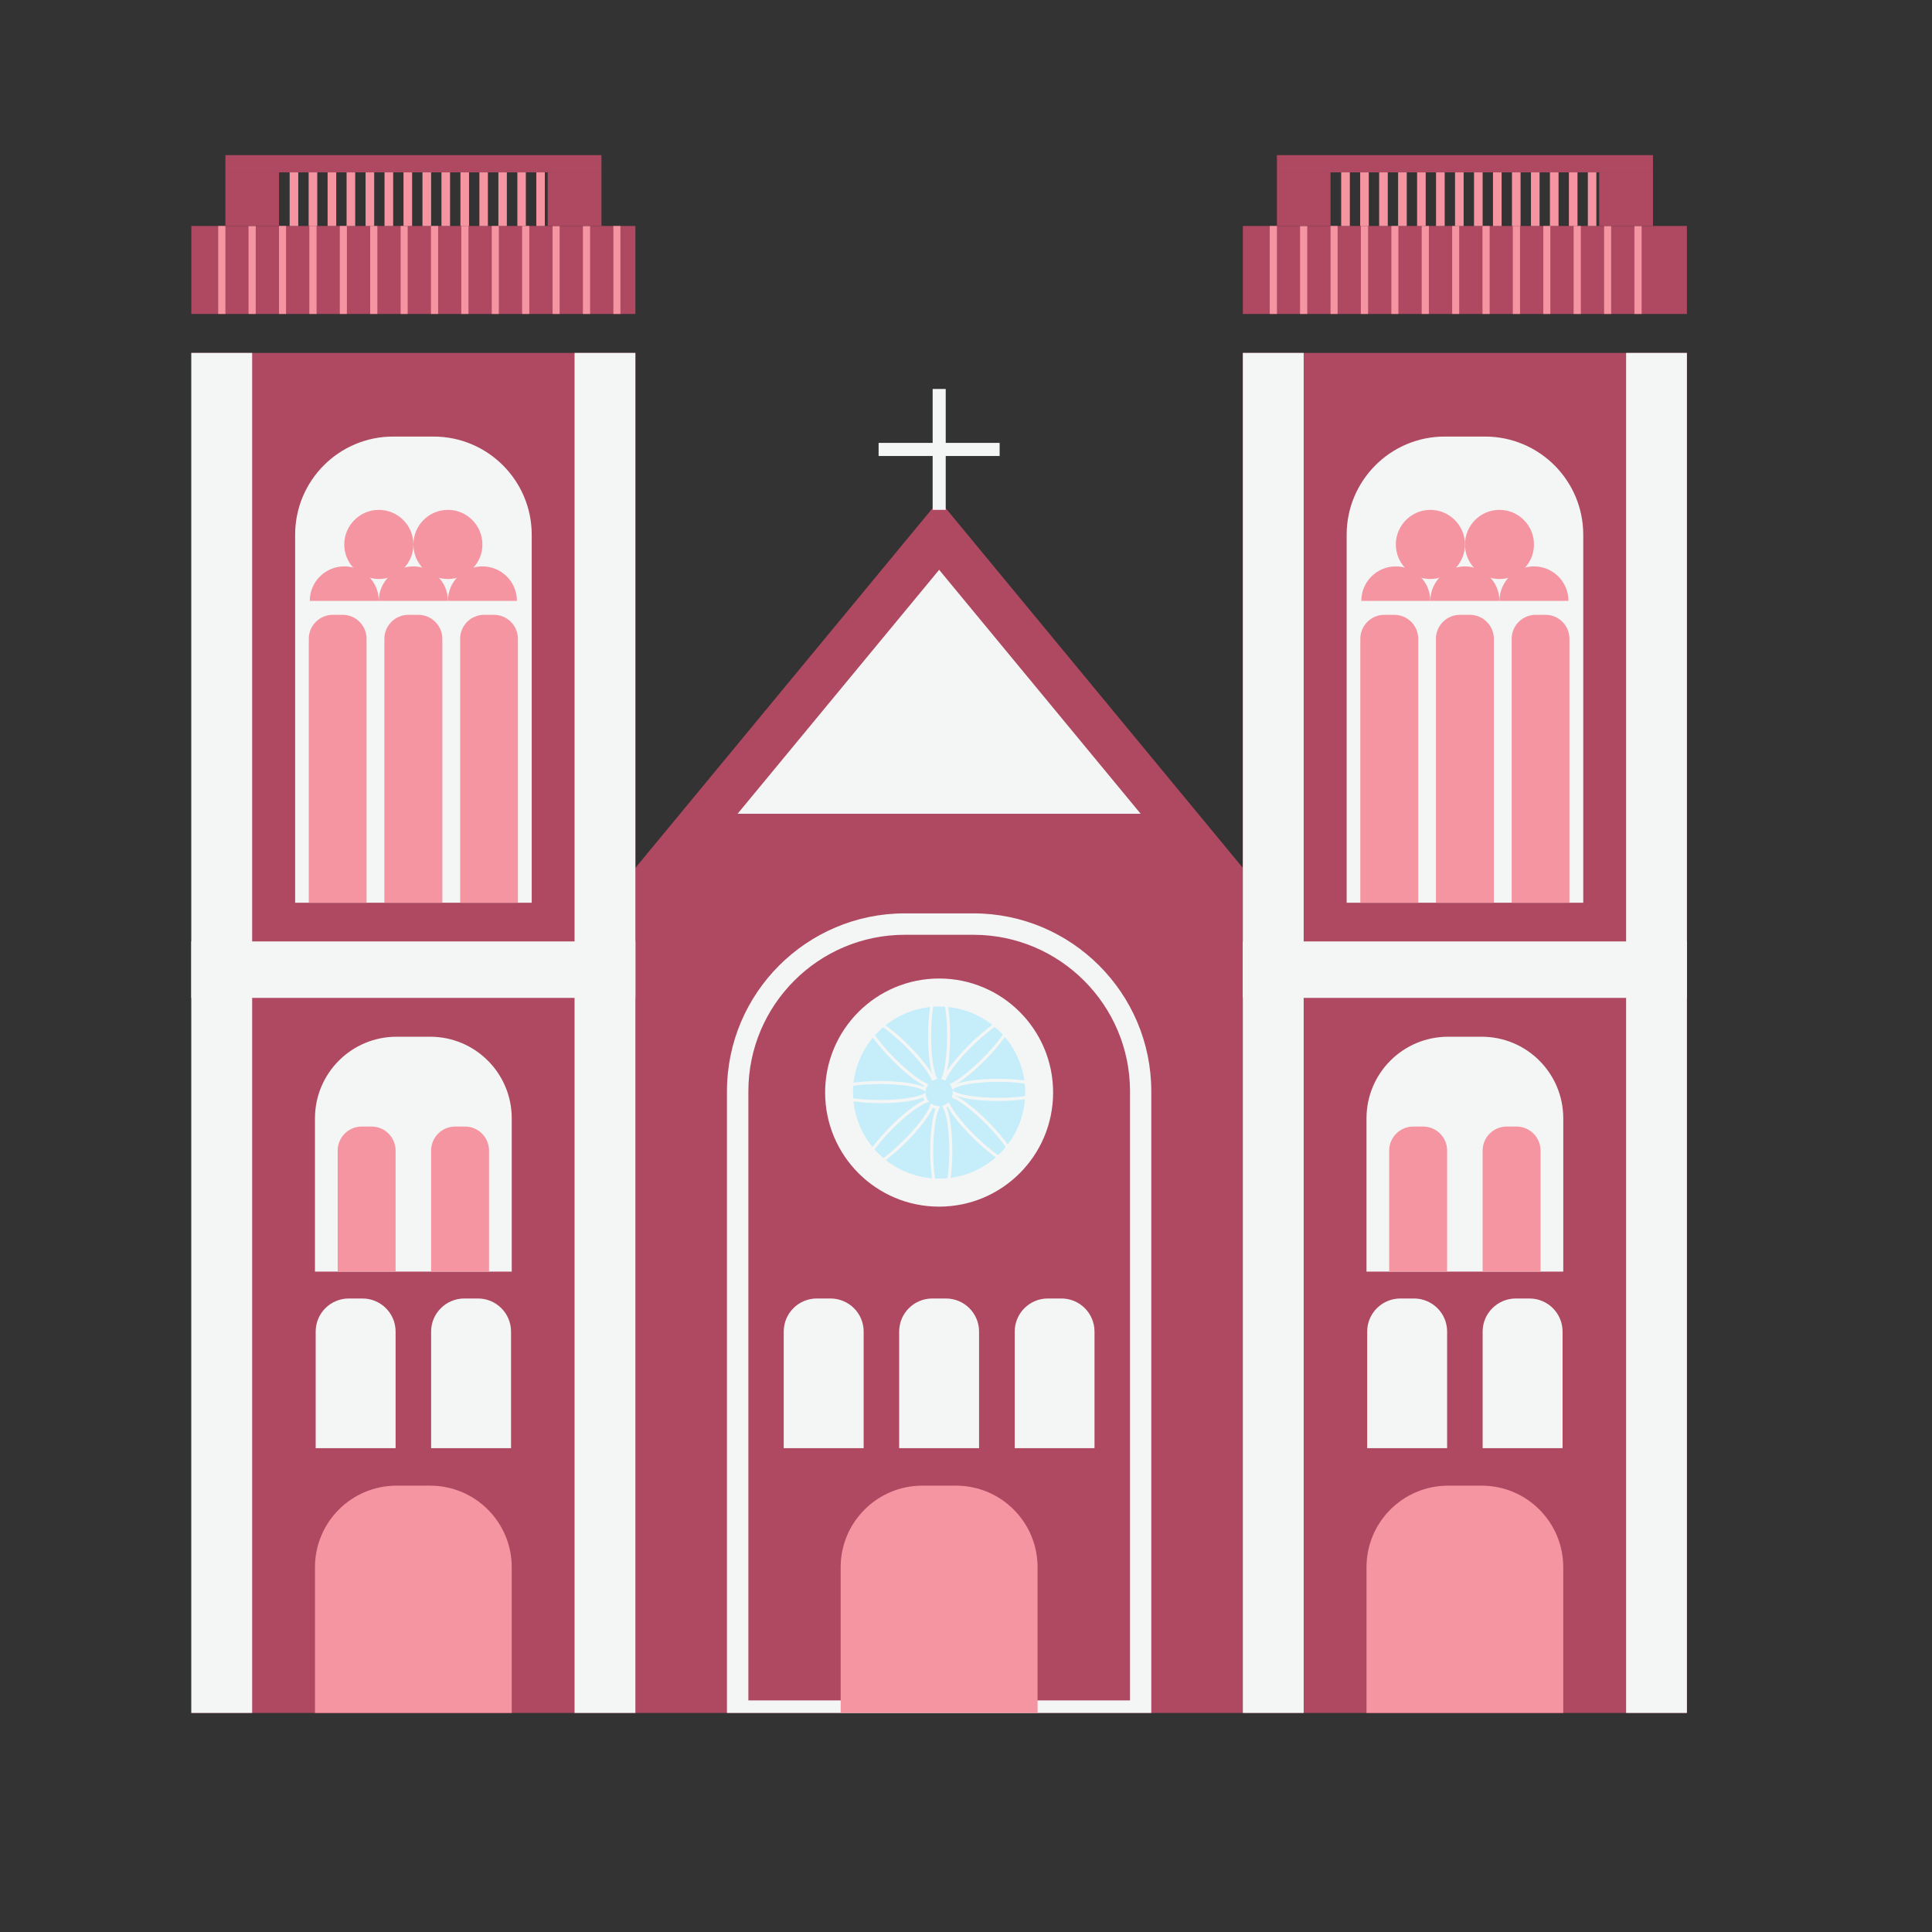 <svg xmlns="http://www.w3.org/2000/svg" xmlns:xlink="http://www.w3.org/1999/xlink" width="70" zoomAndPan="magnify" viewBox="0 0 52.5 52.5" height="70" preserveAspectRatio="xMidYMid meet" version="1.0"><rect x="0" y="0" width="52.5" height="52.5" fill="#333333" stroke="none"/><defs><clipPath id="f8489c7e8e"><path d="M 5.199 9 L 18 9 L 18 46.547 L 5.199 46.547 Z M 5.199 9 " clip-rule="nonzero"/></clipPath><clipPath id="a4bf3603e3"><path d="M 5.199 6 L 18 6 L 18 9 L 5.199 9 Z M 5.199 6 " clip-rule="nonzero"/></clipPath><clipPath id="9d3e276775"><path d="M 17 13 L 34 13 L 34 46.547 L 17 46.547 Z M 17 13 " clip-rule="nonzero"/></clipPath><clipPath id="79d9b18dcd"><path d="M 5.199 9 L 7 9 L 7 46.547 L 5.199 46.547 Z M 5.199 9 " clip-rule="nonzero"/></clipPath><clipPath id="b817692362"><path d="M 15 9 L 18 9 L 18 46.547 L 15 46.547 Z M 15 9 " clip-rule="nonzero"/></clipPath><clipPath id="7943df8de9"><path d="M 19.742 24.781 L 31.293 24.781 L 31.293 46.547 L 19.742 46.547 Z M 19.742 24.781 " clip-rule="nonzero"/></clipPath><clipPath id="076c38077b"><path d="M 22 40 L 29 40 L 29 46.547 L 22 46.547 Z M 22 40 " clip-rule="nonzero"/></clipPath><clipPath id="2ba3a9706c"><path d="M 8 40 L 14 40 L 14 46.547 L 8 46.547 Z M 8 40 " clip-rule="nonzero"/></clipPath><clipPath id="7a7c9b1532"><path d="M 5.199 25 L 18 25 L 18 28 L 5.199 28 Z M 5.199 25 " clip-rule="nonzero"/></clipPath><clipPath id="afe6060f8a"><path d="M 5.199 6 L 7 6 L 7 9 L 5.199 9 Z M 5.199 6 " clip-rule="nonzero"/></clipPath><clipPath id="311c53cdff"><path d="M 6 4.199 L 8 4.199 L 8 7 L 6 7 Z M 6 4.199 " clip-rule="nonzero"/></clipPath><clipPath id="0922283670"><path d="M 6 4.199 L 17 4.199 L 17 5 L 6 5 Z M 6 4.199 " clip-rule="nonzero"/></clipPath><clipPath id="ff471a021d"><path d="M 14 4.199 L 17 4.199 L 17 7 L 14 7 Z M 14 4.199 " clip-rule="nonzero"/></clipPath><clipPath id="389af27104"><path d="M 7 4.199 L 9 4.199 L 9 7 L 7 7 Z M 7 4.199 " clip-rule="nonzero"/></clipPath><clipPath id="2156137204"><path d="M 8 4.199 L 9 4.199 L 9 7 L 8 7 Z M 8 4.199 " clip-rule="nonzero"/></clipPath><clipPath id="61f3f325be"><path d="M 8 4.199 L 10 4.199 L 10 7 L 8 7 Z M 8 4.199 " clip-rule="nonzero"/></clipPath><clipPath id="e8f03ac3c8"><path d="M 9 4.199 L 10 4.199 L 10 7 L 9 7 Z M 9 4.199 " clip-rule="nonzero"/></clipPath><clipPath id="a8c5d2ee79"><path d="M 9 4.199 L 11 4.199 L 11 7 L 9 7 Z M 9 4.199 " clip-rule="nonzero"/></clipPath><clipPath id="12657cb6b1"><path d="M 10 4.199 L 11 4.199 L 11 7 L 10 7 Z M 10 4.199 " clip-rule="nonzero"/></clipPath><clipPath id="9af216e3e1"><path d="M 10 4.199 L 12 4.199 L 12 7 L 10 7 Z M 10 4.199 " clip-rule="nonzero"/></clipPath><clipPath id="705aaa0b86"><path d="M 11 4.199 L 12 4.199 L 12 7 L 11 7 Z M 11 4.199 " clip-rule="nonzero"/></clipPath><clipPath id="b21b765ff3"><path d="M 11 4.199 L 13 4.199 L 13 7 L 11 7 Z M 11 4.199 " clip-rule="nonzero"/></clipPath><clipPath id="fd55bc5258"><path d="M 12 4.199 L 13 4.199 L 13 7 L 12 7 Z M 12 4.199 " clip-rule="nonzero"/></clipPath><clipPath id="16bbab665b"><path d="M 13 4.199 L 14 4.199 L 14 7 L 13 7 Z M 13 4.199 " clip-rule="nonzero"/></clipPath><clipPath id="50bd4e9ec2"><path d="M 14 4.199 L 15 4.199 L 15 7 L 14 7 Z M 14 4.199 " clip-rule="nonzero"/></clipPath><clipPath id="0ef359f948"><path d="M 33.746 9.574 L 45.84 9.574 L 45.84 46.547 L 33.746 46.547 Z M 33.746 9.574 " clip-rule="nonzero"/></clipPath><clipPath id="7d5ea78b11"><path d="M 33.746 6.125 L 45.84 6.125 L 45.84 8.535 L 33.746 8.535 Z M 33.746 6.125 " clip-rule="nonzero"/></clipPath><clipPath id="1a3e33f1f4"><path d="M 33 9 L 36 9 L 36 46.547 L 33 46.547 Z M 33 9 " clip-rule="nonzero"/></clipPath><clipPath id="b63575bce4"><path d="M 44.176 9.574 L 45.84 9.574 L 45.84 46.547 L 44.176 46.547 Z M 44.176 9.574 " clip-rule="nonzero"/></clipPath><clipPath id="40e417158d"><path d="M 37 40 L 43 40 L 43 46.547 L 37 46.547 Z M 37 40 " clip-rule="nonzero"/></clipPath><clipPath id="55c63d0e15"><path d="M 33.746 25.57 L 45.84 25.57 L 45.84 27.148 L 33.746 27.148 Z M 33.746 25.57 " clip-rule="nonzero"/></clipPath><clipPath id="7abb17df50"><path d="M 34 4.199 L 37 4.199 L 37 7 L 34 7 Z M 34 4.199 " clip-rule="nonzero"/></clipPath><clipPath id="ed5fd1396e"><path d="M 34 4.199 L 45 4.199 L 45 5 L 34 5 Z M 34 4.199 " clip-rule="nonzero"/></clipPath><clipPath id="58d6422500"><path d="M 43 4.199 L 45 4.199 L 45 7 L 43 7 Z M 43 4.199 " clip-rule="nonzero"/></clipPath><clipPath id="5aa059c047"><path d="M 36 4.199 L 37 4.199 L 37 7 L 36 7 Z M 36 4.199 " clip-rule="nonzero"/></clipPath><clipPath id="21265cfe7e"><path d="M 36 4.199 L 38 4.199 L 38 7 L 36 7 Z M 36 4.199 " clip-rule="nonzero"/></clipPath><clipPath id="ed87c628b6"><path d="M 37 4.199 L 38 4.199 L 38 7 L 37 7 Z M 37 4.199 " clip-rule="nonzero"/></clipPath><clipPath id="b1efc490bf"><path d="M 37 4.199 L 39 4.199 L 39 7 L 37 7 Z M 37 4.199 " clip-rule="nonzero"/></clipPath><clipPath id="916ce91484"><path d="M 38 4.199 L 39 4.199 L 39 7 L 38 7 Z M 38 4.199 " clip-rule="nonzero"/></clipPath><clipPath id="dad2993d05"><path d="M 39 4.199 L 40 4.199 L 40 7 L 39 7 Z M 39 4.199 " clip-rule="nonzero"/></clipPath><clipPath id="8f6a628695"><path d="M 40 4.199 L 41 4.199 L 41 7 L 40 7 Z M 40 4.199 " clip-rule="nonzero"/></clipPath><clipPath id="7a2c4acd9a"><path d="M 41 4.199 L 42 4.199 L 42 7 L 41 7 Z M 41 4.199 " clip-rule="nonzero"/></clipPath><clipPath id="0d02e08fc8"><path d="M 42 4.199 L 43 4.199 L 43 7 L 42 7 Z M 42 4.199 " clip-rule="nonzero"/></clipPath><clipPath id="5e85943692"><path d="M 43 4.199 L 44 4.199 L 44 7 L 43 7 Z M 43 4.199 " clip-rule="nonzero"/></clipPath></defs><g clip-path="url(#f8489c7e8e)"><path fill="#af4961" d="M 17.266 46.754 L 5.199 46.754 L 5.199 9.59 L 17.266 9.59 L 17.266 46.754 " fill-opacity="1" fill-rule="nonzero"/></g><g clip-path="url(#a4bf3603e3)"><path fill="#af4961" d="M 17.266 8.531 L 5.199 8.531 L 5.199 6.141 L 17.266 6.141 L 17.266 8.531 " fill-opacity="1" fill-rule="nonzero"/></g><g clip-path="url(#9d3e276775)"><path fill="#af4961" d="M 25.52 13.594 L 17.258 23.594 L 17.258 46.715 L 33.781 46.715 L 33.781 23.594 L 25.52 13.594 " fill-opacity="1" fill-rule="nonzero"/></g><path fill="#f4f6f5" d="M 25.52 15.484 L 20.043 22.113 L 30.996 22.113 Z M 25.52 15.484 " fill-opacity="1" fill-rule="nonzero"/><g clip-path="url(#79d9b18dcd)"><path fill="#f4f6f5" d="M 6.852 46.754 L 5.199 46.754 L 5.199 9.59 L 6.852 9.59 L 6.852 46.754 " fill-opacity="1" fill-rule="nonzero"/></g><g clip-path="url(#b817692362)"><path fill="#f4f6f5" d="M 17.266 46.754 L 15.613 46.754 L 15.613 9.59 L 17.266 9.59 L 17.266 46.754 " fill-opacity="1" fill-rule="nonzero"/></g><path fill="#f4f6f5" d="M 28.617 29.688 C 28.617 31.402 27.23 32.789 25.52 32.789 C 23.809 32.789 22.422 31.402 22.422 29.688 C 22.422 27.977 23.809 26.59 25.52 26.59 C 27.23 26.59 28.617 27.977 28.617 29.688 " fill-opacity="1" fill-rule="nonzero"/><path fill="#c6edfa" d="M 27.859 29.688 C 27.859 30.98 26.812 32.027 25.52 32.027 C 24.23 32.027 23.18 30.98 23.18 29.688 C 23.18 28.398 24.23 27.352 25.52 27.352 C 26.812 27.352 27.859 28.398 27.859 29.688 " fill-opacity="1" fill-rule="nonzero"/><path fill="#f4f6f5" d="M 25.293 29.984 L 25.34 30.012 C 25.387 30.035 25.434 30.051 25.488 30.055 L 25.551 30.062 L 25.52 30.117 C 25.426 30.301 25.359 30.766 25.359 31.281 C 25.359 32.086 25.504 32.508 25.578 32.508 C 25.656 32.508 25.797 32.086 25.797 31.281 C 25.797 30.746 25.727 30.258 25.625 30.098 L 25.598 30.055 L 25.645 30.035 C 25.68 30.023 25.711 30.004 25.742 29.984 L 25.781 29.953 L 25.805 29.996 C 25.914 30.215 26.164 30.527 26.473 30.836 C 26.711 31.07 26.953 31.277 27.152 31.41 C 27.391 31.566 27.48 31.562 27.492 31.547 C 27.508 31.535 27.512 31.445 27.355 31.207 C 27.223 31.008 27.02 30.766 26.781 30.527 C 26.449 30.195 26.109 29.93 25.898 29.84 L 25.863 29.824 L 25.875 29.789 C 25.883 29.762 25.887 29.73 25.887 29.703 L 25.891 29.633 L 25.949 29.668 C 26.125 29.766 26.598 29.832 27.125 29.832 C 27.93 29.832 28.352 29.691 28.352 29.617 C 28.352 29.539 27.93 29.398 27.125 29.398 C 26.504 29.398 26.051 29.488 25.93 29.578 L 25.883 29.613 L 25.863 29.562 C 25.855 29.539 25.848 29.516 25.832 29.496 L 25.809 29.457 L 25.852 29.438 C 26.062 29.332 26.387 29.074 26.699 28.762 C 27.27 28.191 27.465 27.797 27.41 27.742 C 27.398 27.727 27.309 27.723 27.07 27.879 C 26.871 28.012 26.629 28.219 26.391 28.453 C 26.066 28.777 25.805 29.113 25.707 29.324 L 25.691 29.359 L 25.652 29.348 C 25.645 29.34 25.633 29.336 25.621 29.336 L 25.574 29.32 L 25.594 29.277 C 25.68 29.074 25.738 28.629 25.738 28.145 C 25.738 27.34 25.598 26.918 25.52 26.918 C 25.445 26.918 25.301 27.34 25.301 28.145 C 25.301 28.629 25.359 29.074 25.449 29.277 L 25.465 29.32 L 25.422 29.336 C 25.402 29.34 25.383 29.348 25.367 29.355 L 25.328 29.371 L 25.312 29.332 C 25.219 29.121 24.953 28.785 24.625 28.453 C 24.055 27.887 23.656 27.688 23.605 27.742 C 23.551 27.797 23.746 28.191 24.316 28.762 C 24.641 29.086 24.973 29.348 25.184 29.445 L 25.227 29.465 L 25.203 29.504 C 25.184 29.535 25.168 29.57 25.16 29.605 L 25.148 29.66 L 25.098 29.629 C 24.938 29.527 24.449 29.457 23.914 29.457 C 23.109 29.457 22.688 29.598 22.688 29.676 C 22.688 29.75 23.109 29.891 23.914 29.891 C 24.441 29.891 24.93 29.824 25.094 29.723 L 25.148 29.691 L 25.156 29.75 C 25.164 29.805 25.184 29.852 25.215 29.898 L 25.246 29.941 L 25.195 29.961 C 24.996 30.023 24.621 30.309 24.258 30.668 C 24.023 30.906 23.816 31.148 23.684 31.352 C 23.527 31.586 23.531 31.676 23.547 31.691 C 23.559 31.703 23.648 31.707 23.887 31.551 C 24.09 31.418 24.328 31.215 24.566 30.977 C 24.934 30.609 25.223 30.23 25.277 30.035 Z M 25.578 32.59 C 25.359 32.59 25.277 31.809 25.277 31.281 C 25.277 30.789 25.336 30.352 25.422 30.129 C 25.395 30.125 25.367 30.117 25.344 30.105 C 25.254 30.324 24.98 30.68 24.625 31.035 C 24.387 31.277 24.137 31.484 23.934 31.621 C 23.699 31.773 23.555 31.816 23.488 31.75 C 23.422 31.68 23.461 31.535 23.613 31.305 C 23.75 31.098 23.961 30.852 24.199 30.609 C 24.547 30.262 24.902 29.988 25.121 29.898 C 25.105 29.875 25.094 29.848 25.086 29.82 C 24.875 29.914 24.422 29.977 23.914 29.977 C 23.387 29.977 22.605 29.895 22.605 29.676 C 22.605 29.453 23.387 29.375 23.914 29.375 C 24.43 29.375 24.891 29.438 25.098 29.535 C 25.102 29.523 25.105 29.512 25.109 29.5 C 24.891 29.387 24.566 29.133 24.258 28.82 C 23.887 28.449 23.391 27.84 23.547 27.684 C 23.699 27.527 24.312 28.023 24.684 28.395 C 24.965 28.676 25.199 28.965 25.328 29.18 C 25.258 28.941 25.219 28.562 25.219 28.145 C 25.219 27.621 25.301 26.836 25.52 26.836 C 25.742 26.836 25.82 27.621 25.82 28.145 C 25.82 28.527 25.789 28.871 25.73 29.113 C 25.863 28.906 26.078 28.648 26.332 28.395 C 26.574 28.156 26.82 27.945 27.027 27.809 C 27.258 27.656 27.402 27.613 27.473 27.684 C 27.625 27.84 27.129 28.449 26.758 28.82 C 26.477 29.102 26.195 29.332 25.977 29.461 C 26.199 29.371 26.633 29.316 27.125 29.316 C 27.652 29.316 28.438 29.395 28.438 29.617 C 28.438 29.836 27.652 29.918 27.125 29.918 C 26.621 29.918 26.18 29.859 25.965 29.766 C 25.965 29.77 25.965 29.773 25.965 29.777 C 26.184 29.883 26.516 30.145 26.84 30.469 C 27.082 30.711 27.289 30.957 27.426 31.164 C 27.578 31.395 27.621 31.539 27.551 31.605 C 27.484 31.676 27.34 31.633 27.109 31.48 C 26.902 31.344 26.656 31.137 26.414 30.895 C 26.117 30.598 25.875 30.297 25.754 30.078 C 25.742 30.082 25.73 30.09 25.719 30.094 C 25.816 30.301 25.879 30.762 25.879 31.281 C 25.879 31.809 25.801 32.59 25.578 32.59 " fill-opacity="1" fill-rule="nonzero"/><g clip-path="url(#7943df8de9)"><path fill="#f4f6f5" d="M 20.336 46.207 L 30.707 46.207 L 30.707 29.656 C 30.707 27.309 28.797 25.402 26.453 25.402 L 24.586 25.402 C 22.242 25.402 20.336 27.309 20.336 29.656 Z M 31.285 46.789 L 19.754 46.789 L 19.754 29.656 C 19.754 26.988 21.922 24.82 24.586 24.82 L 26.453 24.82 C 29.117 24.82 31.285 26.988 31.285 29.656 L 31.285 46.789 " fill-opacity="1" fill-rule="nonzero"/></g><path fill="#f4f6f5" d="M 23.469 39.352 L 21.297 39.352 L 21.297 36.184 C 21.297 35.688 21.699 35.285 22.195 35.285 L 22.566 35.285 C 23.066 35.285 23.469 35.688 23.469 36.184 L 23.469 39.352 " fill-opacity="1" fill-rule="nonzero"/><path fill="#f4f6f5" d="M 26.605 39.352 L 24.434 39.352 L 24.434 36.184 C 24.434 35.688 24.836 35.285 25.336 35.285 L 25.703 35.285 C 26.203 35.285 26.605 35.688 26.605 36.184 L 26.605 39.352 " fill-opacity="1" fill-rule="nonzero"/><path fill="#f4f6f5" d="M 29.742 39.352 L 27.574 39.352 L 27.574 36.184 C 27.574 35.688 27.977 35.285 28.473 35.285 L 28.844 35.285 C 29.34 35.285 29.742 35.688 29.742 36.184 L 29.742 39.352 " fill-opacity="1" fill-rule="nonzero"/><g clip-path="url(#076c38077b)"><path fill="#f595a1" d="M 25.977 40.371 L 25.062 40.371 C 23.84 40.371 22.844 41.363 22.844 42.59 L 22.844 46.754 L 28.195 46.754 L 28.195 42.59 C 28.195 41.363 27.203 40.371 25.977 40.371 " fill-opacity="1" fill-rule="nonzero"/></g><g clip-path="url(#2ba3a9706c)"><path fill="#f595a1" d="M 11.688 40.371 L 10.777 40.371 C 9.551 40.371 8.559 41.363 8.559 42.59 L 8.559 46.754 L 13.906 46.754 L 13.906 42.59 C 13.906 41.363 12.914 40.371 11.688 40.371 " fill-opacity="1" fill-rule="nonzero"/></g><g clip-path="url(#7a7c9b1532)"><path fill="#f4f6f5" d="M 5.199 27.117 L 17.266 27.117 L 17.266 25.582 L 5.199 25.582 L 5.199 27.117 " fill-opacity="1" fill-rule="nonzero"/></g><path fill="#f4f6f5" d="M 10.75 39.352 L 8.578 39.352 L 8.578 36.184 C 8.578 35.688 8.98 35.285 9.48 35.285 L 9.848 35.285 C 10.348 35.285 10.75 35.688 10.75 36.184 L 10.75 39.352 " fill-opacity="1" fill-rule="nonzero"/><path fill="#f4f6f5" d="M 13.887 39.352 L 11.715 39.352 L 11.715 36.184 C 11.715 35.688 12.121 35.285 12.617 35.285 L 12.988 35.285 C 13.484 35.285 13.887 35.688 13.887 36.184 L 13.887 39.352 " fill-opacity="1" fill-rule="nonzero"/><path fill="#f4f6f5" d="M 11.688 28.172 L 10.777 28.172 C 9.551 28.172 8.559 29.164 8.559 30.391 L 8.559 34.555 L 13.906 34.555 L 13.906 30.391 C 13.906 29.164 12.914 28.172 11.688 28.172 " fill-opacity="1" fill-rule="nonzero"/><path fill="#f595a1" d="M 10.098 30.613 L 9.828 30.613 C 9.469 30.613 9.176 30.906 9.176 31.266 L 9.176 34.555 L 10.75 34.555 L 10.75 31.266 C 10.75 30.906 10.457 30.613 10.098 30.613 " fill-opacity="1" fill-rule="nonzero"/><path fill="#f595a1" d="M 12.637 30.613 L 12.367 30.613 C 12.008 30.613 11.715 30.906 11.715 31.266 L 11.715 34.555 L 13.289 34.555 L 13.289 31.266 C 13.289 30.906 12.996 30.613 12.637 30.613 " fill-opacity="1" fill-rule="nonzero"/><path fill="#f4f6f5" d="M 11.781 11.863 L 10.684 11.863 C 9.211 11.863 8.02 13.059 8.02 14.531 L 8.02 24.531 L 14.449 24.531 L 14.449 14.531 C 14.449 13.059 13.254 11.863 11.781 11.863 " fill-opacity="1" fill-rule="nonzero"/><path fill="#f595a1" d="M 9.309 16.707 L 9.043 16.707 C 8.684 16.707 8.391 17 8.391 17.359 L 8.391 24.531 L 9.961 24.531 L 9.961 17.359 C 9.961 17 9.672 16.707 9.309 16.707 " fill-opacity="1" fill-rule="nonzero"/><path fill="#f595a1" d="M 11.367 16.707 L 11.098 16.707 C 10.738 16.707 10.445 17 10.445 17.359 L 10.445 24.531 L 12.02 24.531 L 12.02 17.359 C 12.02 17 11.727 16.707 11.367 16.707 " fill-opacity="1" fill-rule="nonzero"/><path fill="#f595a1" d="M 13.422 16.707 L 13.156 16.707 C 12.793 16.707 12.504 17 12.504 17.359 L 12.504 24.531 L 14.074 24.531 L 14.074 17.359 C 14.074 17 13.781 16.707 13.422 16.707 " fill-opacity="1" fill-rule="nonzero"/><path fill="#f595a1" d="M 11.234 14.797 C 11.234 15.312 10.812 15.734 10.293 15.734 C 9.777 15.734 9.355 15.312 9.355 14.797 C 9.355 14.277 9.777 13.855 10.293 13.855 C 10.812 13.855 11.234 14.277 11.234 14.797 " fill-opacity="1" fill-rule="nonzero"/><path fill="#f595a1" d="M 13.109 14.797 C 13.109 15.312 12.688 15.734 12.172 15.734 C 11.652 15.734 11.234 15.312 11.234 14.797 C 11.234 14.277 11.652 13.855 12.172 13.855 C 12.688 13.855 13.109 14.277 13.109 14.797 " fill-opacity="1" fill-rule="nonzero"/><path fill="#f595a1" d="M 10.293 16.328 C 10.293 15.812 9.875 15.391 9.355 15.391 C 8.836 15.391 8.418 15.812 8.418 16.328 L 10.293 16.328 " fill-opacity="1" fill-rule="nonzero"/><path fill="#f595a1" d="M 12.172 16.328 C 12.172 15.812 11.75 15.391 11.234 15.391 C 10.715 15.391 10.293 15.812 10.293 16.328 L 12.172 16.328 " fill-opacity="1" fill-rule="nonzero"/><path fill="#f595a1" d="M 14.047 16.328 C 14.047 15.812 13.629 15.391 13.109 15.391 C 12.59 15.391 12.172 15.812 12.172 16.328 L 14.047 16.328 " fill-opacity="1" fill-rule="nonzero"/><g clip-path="url(#afe6060f8a)"><path fill="#f595a1" d="M 6.125 8.531 L 5.93 8.531 L 5.93 6.141 L 6.125 6.141 L 6.125 8.531 " fill-opacity="1" fill-rule="nonzero"/></g><path fill="#f595a1" d="M 6.949 8.531 L 6.754 8.531 L 6.754 6.141 L 6.949 6.141 L 6.949 8.531 " fill-opacity="1" fill-rule="nonzero"/><path fill="#f595a1" d="M 7.773 8.531 L 7.582 8.531 L 7.582 6.141 L 7.773 6.141 L 7.773 8.531 " fill-opacity="1" fill-rule="nonzero"/><path fill="#f595a1" d="M 8.602 8.531 L 8.406 8.531 L 8.406 6.141 L 8.602 6.141 L 8.602 8.531 " fill-opacity="1" fill-rule="nonzero"/><path fill="#f595a1" d="M 9.426 8.531 L 9.234 8.531 L 9.234 6.141 L 9.426 6.141 L 9.426 8.531 " fill-opacity="1" fill-rule="nonzero"/><path fill="#f595a1" d="M 10.254 8.531 L 10.059 8.531 L 10.059 6.141 L 10.254 6.141 L 10.254 8.531 " fill-opacity="1" fill-rule="nonzero"/><path fill="#f595a1" d="M 11.078 8.531 L 10.887 8.531 L 10.887 6.141 L 11.078 6.141 L 11.078 8.531 " fill-opacity="1" fill-rule="nonzero"/><path fill="#f595a1" d="M 11.906 8.531 L 11.711 8.531 L 11.711 6.141 L 11.906 6.141 L 11.906 8.531 " fill-opacity="1" fill-rule="nonzero"/><path fill="#f595a1" d="M 12.73 8.531 L 12.535 8.531 L 12.535 6.141 L 12.73 6.141 L 12.73 8.531 " fill-opacity="1" fill-rule="nonzero"/><path fill="#f595a1" d="M 13.555 8.531 L 13.363 8.531 L 13.363 6.141 L 13.555 6.141 L 13.555 8.531 " fill-opacity="1" fill-rule="nonzero"/><path fill="#f595a1" d="M 14.383 8.531 L 14.188 8.531 L 14.188 6.141 L 14.383 6.141 L 14.383 8.531 " fill-opacity="1" fill-rule="nonzero"/><path fill="#f595a1" d="M 15.207 8.531 L 15.016 8.531 L 15.016 6.141 L 15.207 6.141 L 15.207 8.531 " fill-opacity="1" fill-rule="nonzero"/><path fill="#f595a1" d="M 16.035 8.531 L 15.84 8.531 L 15.84 6.141 L 16.035 6.141 L 16.035 8.531 " fill-opacity="1" fill-rule="nonzero"/><path fill="#f595a1" d="M 16.859 8.531 L 16.668 8.531 L 16.668 6.141 L 16.859 6.141 L 16.859 8.531 " fill-opacity="1" fill-rule="nonzero"/><g clip-path="url(#311c53cdff)"><path fill="#af4961" d="M 7.582 4.684 L 6.125 4.684 L 6.125 6.141 L 7.582 6.141 L 7.582 4.684 " fill-opacity="1" fill-rule="nonzero"/></g><g clip-path="url(#0922283670)"><path fill="#af4961" d="M 16.344 4.215 L 6.125 4.215 L 6.125 4.684 L 16.344 4.684 L 16.344 4.215 " fill-opacity="1" fill-rule="nonzero"/></g><g clip-path="url(#ff471a021d)"><path fill="#af4961" d="M 16.344 4.684 L 14.883 4.684 L 14.883 6.141 L 16.344 6.141 L 16.344 4.684 " fill-opacity="1" fill-rule="nonzero"/></g><g clip-path="url(#389af27104)"><path fill="#f595a1" d="M 8.105 6.141 L 7.871 6.141 L 7.871 4.684 L 8.105 4.684 L 8.105 6.141 " fill-opacity="1" fill-rule="nonzero"/></g><g clip-path="url(#2156137204)"><path fill="#f595a1" d="M 8.621 6.141 L 8.387 6.141 L 8.387 4.684 L 8.621 4.684 L 8.621 6.141 " fill-opacity="1" fill-rule="nonzero"/></g><g clip-path="url(#61f3f325be)"><path fill="#f595a1" d="M 9.137 6.141 L 8.902 6.141 L 8.902 4.684 L 9.137 4.684 L 9.137 6.141 " fill-opacity="1" fill-rule="nonzero"/></g><g clip-path="url(#e8f03ac3c8)"><path fill="#f595a1" d="M 9.652 6.141 L 9.418 6.141 L 9.418 4.684 L 9.652 4.684 L 9.652 6.141 " fill-opacity="1" fill-rule="nonzero"/></g><g clip-path="url(#a8c5d2ee79)"><path fill="#f595a1" d="M 10.168 6.141 L 9.934 6.141 L 9.934 4.684 L 10.168 4.684 L 10.168 6.141 " fill-opacity="1" fill-rule="nonzero"/></g><g clip-path="url(#12657cb6b1)"><path fill="#f595a1" d="M 10.684 6.141 L 10.449 6.141 L 10.449 4.684 L 10.684 4.684 L 10.684 6.141 " fill-opacity="1" fill-rule="nonzero"/></g><g clip-path="url(#9af216e3e1)"><path fill="#f595a1" d="M 11.199 6.141 L 10.965 6.141 L 10.965 4.684 L 11.199 4.684 L 11.199 6.141 " fill-opacity="1" fill-rule="nonzero"/></g><g clip-path="url(#705aaa0b86)"><path fill="#f595a1" d="M 11.715 6.141 L 11.48 6.141 L 11.48 4.684 L 11.715 4.684 L 11.715 6.141 " fill-opacity="1" fill-rule="nonzero"/></g><g clip-path="url(#b21b765ff3)"><path fill="#f595a1" d="M 12.23 6.141 L 11.996 6.141 L 11.996 4.684 L 12.23 4.684 L 12.23 6.141 " fill-opacity="1" fill-rule="nonzero"/></g><g clip-path="url(#fd55bc5258)"><path fill="#f595a1" d="M 12.746 6.141 L 12.512 6.141 L 12.512 4.684 L 12.746 4.684 L 12.746 6.141 " fill-opacity="1" fill-rule="nonzero"/></g><g clip-path="url(#16bbab665b)"><path fill="#f595a1" d="M 13.258 6.141 L 13.027 6.141 L 13.027 4.684 L 13.258 4.684 L 13.258 6.141 " fill-opacity="1" fill-rule="nonzero"/><path fill="#f595a1" d="M 13.773 6.141 L 13.543 6.141 L 13.543 4.684 L 13.773 4.684 L 13.773 6.141 " fill-opacity="1" fill-rule="nonzero"/></g><g clip-path="url(#50bd4e9ec2)"><path fill="#f595a1" d="M 14.289 6.141 L 14.059 6.141 L 14.059 4.684 L 14.289 4.684 L 14.289 6.141 " fill-opacity="1" fill-rule="nonzero"/><path fill="#f595a1" d="M 14.805 6.141 L 14.574 6.141 L 14.574 4.684 L 14.805 4.684 L 14.805 6.141 " fill-opacity="1" fill-rule="nonzero"/></g><g clip-path="url(#0ef359f948)"><path fill="#af4961" d="M 45.84 46.754 L 33.773 46.754 L 33.773 9.59 L 45.84 9.59 L 45.84 46.754 " fill-opacity="1" fill-rule="nonzero"/></g><g clip-path="url(#7d5ea78b11)"><path fill="#af4961" d="M 45.84 8.531 L 33.773 8.531 L 33.773 6.141 L 45.84 6.141 L 45.84 8.531 " fill-opacity="1" fill-rule="nonzero"/></g><g clip-path="url(#1a3e33f1f4)"><path fill="#f4f6f5" d="M 35.426 46.754 L 33.773 46.754 L 33.773 9.59 L 35.426 9.59 L 35.426 46.754 " fill-opacity="1" fill-rule="nonzero"/></g><g clip-path="url(#b63575bce4)"><path fill="#f4f6f5" d="M 45.84 46.754 L 44.188 46.754 L 44.188 9.59 L 45.84 9.59 L 45.84 46.754 " fill-opacity="1" fill-rule="nonzero"/></g><g clip-path="url(#40e417158d)"><path fill="#f595a1" d="M 40.262 40.371 L 39.352 40.371 C 38.125 40.371 37.133 41.363 37.133 42.59 L 37.133 46.754 L 42.48 46.754 L 42.48 42.59 C 42.48 41.363 41.488 40.371 40.262 40.371 " fill-opacity="1" fill-rule="nonzero"/></g><g clip-path="url(#55c63d0e15)"><path fill="#f4f6f5" d="M 33.773 27.117 L 45.84 27.117 L 45.84 25.582 L 33.773 25.582 L 33.773 27.117 " fill-opacity="1" fill-rule="nonzero"/></g><path fill="#f4f6f5" d="M 39.324 39.352 L 37.152 39.352 L 37.152 36.184 C 37.152 35.688 37.555 35.285 38.055 35.285 L 38.422 35.285 C 38.922 35.285 39.324 35.688 39.324 36.184 L 39.324 39.352 " fill-opacity="1" fill-rule="nonzero"/><path fill="#f4f6f5" d="M 42.461 39.352 L 40.289 39.352 L 40.289 36.184 C 40.289 35.688 40.695 35.285 41.191 35.285 L 41.562 35.285 C 42.059 35.285 42.461 35.688 42.461 36.184 L 42.461 39.352 " fill-opacity="1" fill-rule="nonzero"/><path fill="#f4f6f5" d="M 40.262 28.172 L 39.352 28.172 C 38.125 28.172 37.133 29.164 37.133 30.391 L 37.133 34.555 L 42.48 34.555 L 42.48 30.391 C 42.48 29.164 41.488 28.172 40.262 28.172 " fill-opacity="1" fill-rule="nonzero"/><path fill="#f595a1" d="M 38.672 30.613 L 38.402 30.613 C 38.043 30.613 37.75 30.906 37.75 31.266 L 37.75 34.555 L 39.324 34.555 L 39.324 31.266 C 39.324 30.906 39.031 30.613 38.672 30.613 " fill-opacity="1" fill-rule="nonzero"/><path fill="#f595a1" d="M 41.211 30.613 L 40.941 30.613 C 40.582 30.613 40.289 30.906 40.289 31.266 L 40.289 34.555 L 41.863 34.555 L 41.863 31.266 C 41.863 30.906 41.57 30.613 41.211 30.613 " fill-opacity="1" fill-rule="nonzero"/><path fill="#f4f6f5" d="M 40.355 11.863 L 39.258 11.863 C 37.785 11.863 36.594 13.059 36.594 14.531 L 36.594 24.531 L 43.023 24.531 L 43.023 14.531 C 43.023 13.059 41.828 11.863 40.355 11.863 " fill-opacity="1" fill-rule="nonzero"/><path fill="#f595a1" d="M 37.887 16.707 L 37.617 16.707 C 37.258 16.707 36.965 17 36.965 17.359 L 36.965 24.531 L 38.539 24.531 L 38.539 17.359 C 38.539 17 38.246 16.707 37.887 16.707 " fill-opacity="1" fill-rule="nonzero"/><path fill="#f595a1" d="M 39.941 16.707 L 39.672 16.707 C 39.312 16.707 39.02 17 39.02 17.359 L 39.02 24.531 L 40.594 24.531 L 40.594 17.359 C 40.594 17 40.301 16.707 39.941 16.707 " fill-opacity="1" fill-rule="nonzero"/><path fill="#f595a1" d="M 41.996 16.707 L 41.73 16.707 C 41.371 16.707 41.078 17 41.078 17.359 L 41.078 24.531 L 42.648 24.531 L 42.648 17.359 C 42.648 17 42.359 16.707 41.996 16.707 " fill-opacity="1" fill-rule="nonzero"/><path fill="#f595a1" d="M 39.809 14.797 C 39.809 15.312 39.387 15.734 38.867 15.734 C 38.352 15.734 37.93 15.312 37.93 14.797 C 37.93 14.277 38.352 13.855 38.867 13.855 C 39.387 13.855 39.809 14.277 39.809 14.797 " fill-opacity="1" fill-rule="nonzero"/><path fill="#f595a1" d="M 41.684 14.797 C 41.684 15.312 41.266 15.734 40.746 15.734 C 40.227 15.734 39.809 15.312 39.809 14.797 C 39.809 14.277 40.227 13.855 40.746 13.855 C 41.266 13.855 41.684 14.277 41.684 14.797 " fill-opacity="1" fill-rule="nonzero"/><path fill="#f595a1" d="M 38.867 16.328 C 38.867 15.812 38.449 15.391 37.93 15.391 C 37.41 15.391 36.992 15.812 36.992 16.328 L 38.867 16.328 " fill-opacity="1" fill-rule="nonzero"/><path fill="#f595a1" d="M 40.746 16.328 C 40.746 15.812 40.324 15.391 39.809 15.391 C 39.289 15.391 38.867 15.812 38.867 16.328 L 40.746 16.328 " fill-opacity="1" fill-rule="nonzero"/><path fill="#f595a1" d="M 42.621 16.328 C 42.621 15.812 42.203 15.391 41.684 15.391 C 41.164 15.391 40.746 15.812 40.746 16.328 L 42.621 16.328 " fill-opacity="1" fill-rule="nonzero"/><path fill="#f595a1" d="M 34.699 8.531 L 34.504 8.531 L 34.504 6.141 L 34.699 6.141 L 34.699 8.531 " fill-opacity="1" fill-rule="nonzero"/><path fill="#f595a1" d="M 35.523 8.531 L 35.328 8.531 L 35.328 6.141 L 35.523 6.141 L 35.523 8.531 " fill-opacity="1" fill-rule="nonzero"/><path fill="#f595a1" d="M 36.348 8.531 L 36.156 8.531 L 36.156 6.141 L 36.348 6.141 L 36.348 8.531 " fill-opacity="1" fill-rule="nonzero"/><path fill="#f595a1" d="M 37.176 8.531 L 36.98 8.531 L 36.98 6.141 L 37.176 6.141 L 37.176 8.531 " fill-opacity="1" fill-rule="nonzero"/><path fill="#f595a1" d="M 38 8.531 L 37.809 8.531 L 37.809 6.141 L 38 6.141 L 38 8.531 " fill-opacity="1" fill-rule="nonzero"/><path fill="#f595a1" d="M 38.828 8.531 L 38.633 8.531 L 38.633 6.141 L 38.828 6.141 L 38.828 8.531 " fill-opacity="1" fill-rule="nonzero"/><path fill="#f595a1" d="M 39.652 8.531 L 39.461 8.531 L 39.461 6.141 L 39.652 6.141 L 39.652 8.531 " fill-opacity="1" fill-rule="nonzero"/><path fill="#f595a1" d="M 40.48 8.531 L 40.285 8.531 L 40.285 6.141 L 40.48 6.141 L 40.48 8.531 " fill-opacity="1" fill-rule="nonzero"/><path fill="#f595a1" d="M 41.305 8.531 L 41.109 8.531 L 41.109 6.141 L 41.305 6.141 L 41.305 8.531 " fill-opacity="1" fill-rule="nonzero"/><path fill="#f595a1" d="M 42.129 8.531 L 41.938 8.531 L 41.938 6.141 L 42.129 6.141 L 42.129 8.531 " fill-opacity="1" fill-rule="nonzero"/><path fill="#f595a1" d="M 42.957 8.531 L 42.762 8.531 L 42.762 6.141 L 42.957 6.141 L 42.957 8.531 " fill-opacity="1" fill-rule="nonzero"/><path fill="#f595a1" d="M 43.781 8.531 L 43.59 8.531 L 43.59 6.141 L 43.781 6.141 L 43.781 8.531 " fill-opacity="1" fill-rule="nonzero"/><path fill="#f595a1" d="M 44.609 8.531 L 44.414 8.531 L 44.414 6.141 L 44.609 6.141 L 44.609 8.531 " fill-opacity="1" fill-rule="nonzero"/><g clip-path="url(#7abb17df50)"><path fill="#af4961" d="M 36.156 4.684 L 34.699 4.684 L 34.699 6.141 L 36.156 6.141 L 36.156 4.684 " fill-opacity="1" fill-rule="nonzero"/></g><g clip-path="url(#ed5fd1396e)"><path fill="#af4961" d="M 44.918 4.215 L 34.699 4.215 L 34.699 4.684 L 44.918 4.684 L 44.918 4.215 " fill-opacity="1" fill-rule="nonzero"/></g><g clip-path="url(#58d6422500)"><path fill="#af4961" d="M 44.918 4.684 L 43.457 4.684 L 43.457 6.141 L 44.918 6.141 L 44.918 4.684 " fill-opacity="1" fill-rule="nonzero"/></g><g clip-path="url(#5aa059c047)"><path fill="#f595a1" d="M 36.68 6.141 L 36.445 6.141 L 36.445 4.684 L 36.68 4.684 L 36.68 6.141 " fill-opacity="1" fill-rule="nonzero"/></g><g clip-path="url(#21265cfe7e)"><path fill="#f595a1" d="M 37.195 6.141 L 36.961 6.141 L 36.961 4.684 L 37.195 4.684 L 37.195 6.141 " fill-opacity="1" fill-rule="nonzero"/></g><g clip-path="url(#ed87c628b6)"><path fill="#f595a1" d="M 37.711 6.141 L 37.477 6.141 L 37.477 4.684 L 37.711 4.684 L 37.711 6.141 " fill-opacity="1" fill-rule="nonzero"/></g><g clip-path="url(#b1efc490bf)"><path fill="#f595a1" d="M 38.227 6.141 L 37.992 6.141 L 37.992 4.684 L 38.227 4.684 L 38.227 6.141 " fill-opacity="1" fill-rule="nonzero"/></g><g clip-path="url(#916ce91484)"><path fill="#f595a1" d="M 38.742 6.141 L 38.508 6.141 L 38.508 4.684 L 38.742 4.684 L 38.742 6.141 " fill-opacity="1" fill-rule="nonzero"/></g><g clip-path="url(#dad2993d05)"><path fill="#f595a1" d="M 39.258 6.141 L 39.023 6.141 L 39.023 4.684 L 39.258 4.684 L 39.258 6.141 " fill-opacity="1" fill-rule="nonzero"/><path fill="#f595a1" d="M 39.773 6.141 L 39.539 6.141 L 39.539 4.684 L 39.773 4.684 L 39.773 6.141 " fill-opacity="1" fill-rule="nonzero"/></g><g clip-path="url(#8f6a628695)"><path fill="#f595a1" d="M 40.289 6.141 L 40.055 6.141 L 40.055 4.684 L 40.289 4.684 L 40.289 6.141 " fill-opacity="1" fill-rule="nonzero"/><path fill="#f595a1" d="M 40.805 6.141 L 40.57 6.141 L 40.57 4.684 L 40.805 4.684 L 40.805 6.141 " fill-opacity="1" fill-rule="nonzero"/></g><g clip-path="url(#7a2c4acd9a)"><path fill="#f595a1" d="M 41.32 6.141 L 41.086 6.141 L 41.086 4.684 L 41.32 4.684 L 41.32 6.141 " fill-opacity="1" fill-rule="nonzero"/><path fill="#f595a1" d="M 41.836 6.141 L 41.602 6.141 L 41.602 4.684 L 41.836 4.684 L 41.836 6.141 " fill-opacity="1" fill-rule="nonzero"/></g><g clip-path="url(#0d02e08fc8)"><path fill="#f595a1" d="M 42.352 6.141 L 42.117 6.141 L 42.117 4.684 L 42.352 4.684 L 42.352 6.141 " fill-opacity="1" fill-rule="nonzero"/><path fill="#f595a1" d="M 42.867 6.141 L 42.633 6.141 L 42.633 4.684 L 42.867 4.684 L 42.867 6.141 " fill-opacity="1" fill-rule="nonzero"/></g><g clip-path="url(#5e85943692)"><path fill="#f595a1" d="M 43.379 6.141 L 43.148 6.141 L 43.148 4.684 L 43.379 4.684 L 43.379 6.141 " fill-opacity="1" fill-rule="nonzero"/></g><path fill="#f4f6f5" d="M 25.699 10.57 L 25.344 10.57 L 25.344 13.855 L 25.699 13.855 L 25.699 10.57 " fill-opacity="1" fill-rule="nonzero"/><path fill="#f4f6f5" d="M 27.164 12.391 L 27.164 12.035 L 23.875 12.035 L 23.875 12.391 L 27.164 12.391 " fill-opacity="1" fill-rule="nonzero"/></svg>